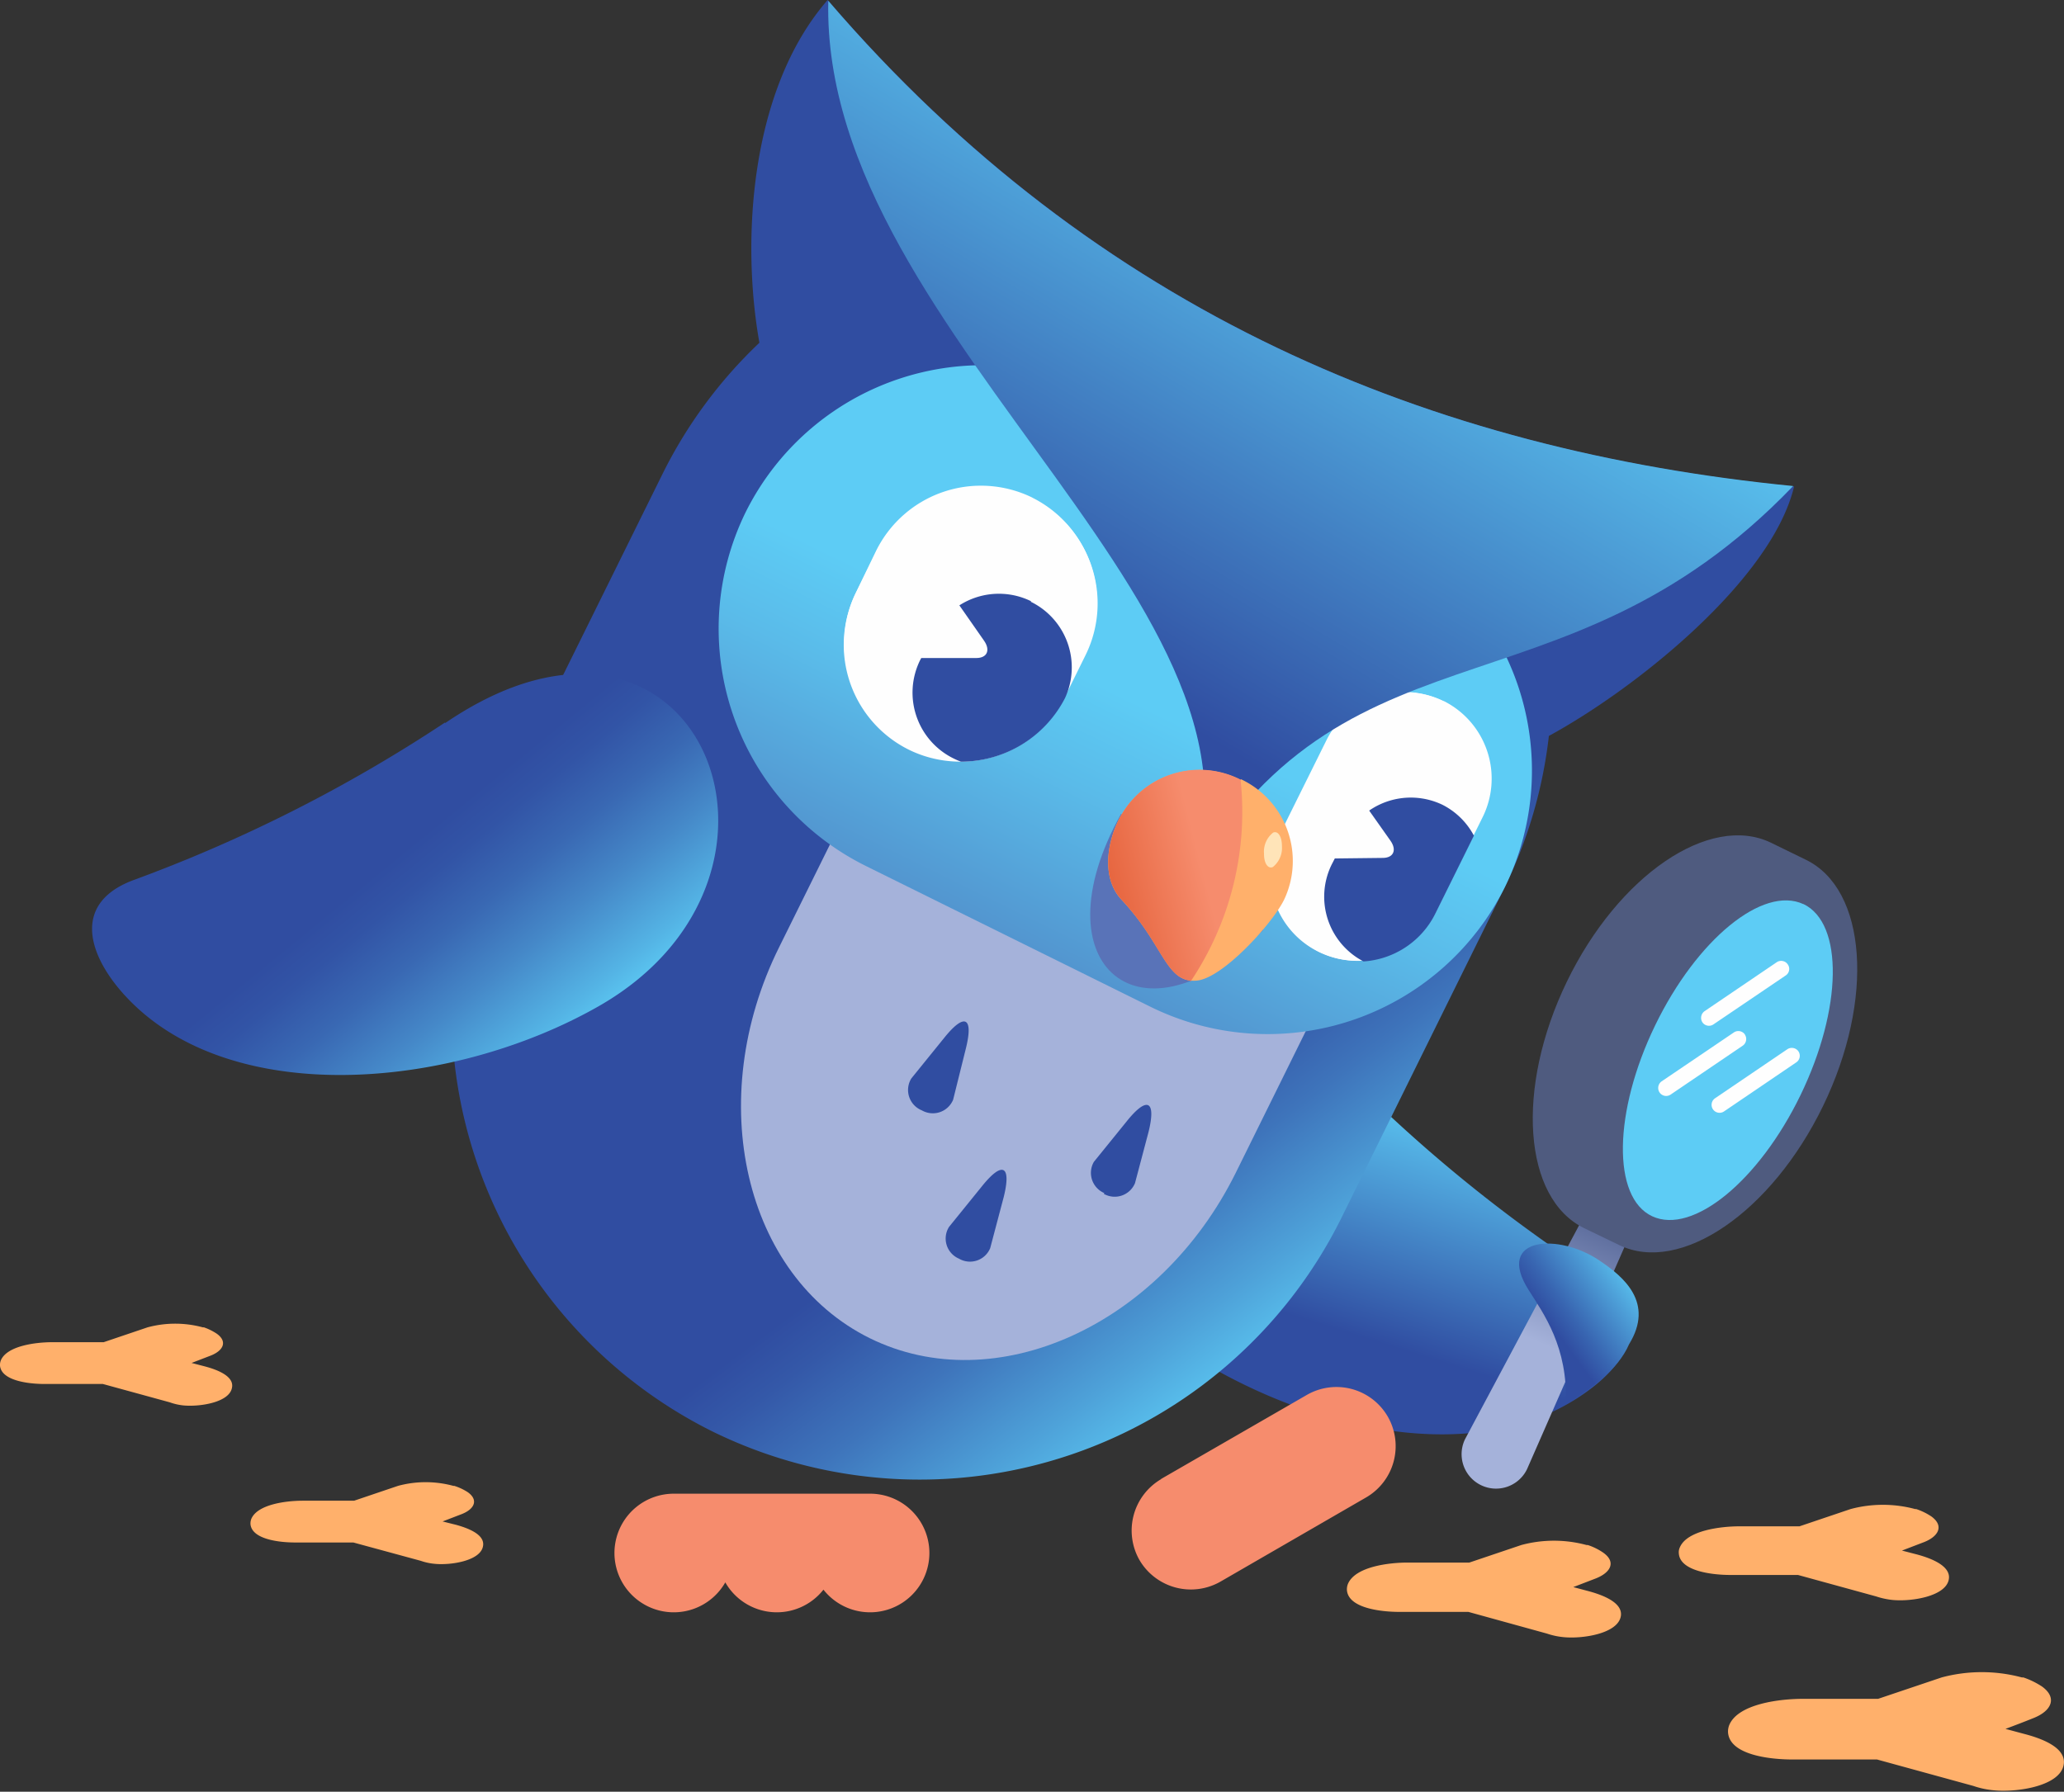 <svg viewBox="0 0 153.1 132.93" xmlns="http://www.w3.org/2000/svg" xmlns:xlink="http://www.w3.org/1999/xlink"><rect x="0" y="0" width="153.1" height="132.93" fill="#333333" stroke="none"/><linearGradient id="a" gradientUnits="userSpaceOnUse" x1="96.72" x2="102.22" y1="97.87" y2="80.26"><stop offset="0" stop-color="#304da1"/><stop offset=".77" stop-color="#52ade1"/><stop offset="1" stop-color="#5dccf5"/></linearGradient><linearGradient id="b" gradientUnits="userSpaceOnUse" x1="112.56" x2="119.68" y1="104.44" y2="87.82"><stop offset=".28" stop-color="#a5b2da"/><stop offset="1" stop-color="#435487"/></linearGradient><linearGradient id="c" gradientUnits="userSpaceOnUse" x1="115.02" x2="121" y1="98.26" y2="93.87"><stop offset="0" stop-color="#304da1"/><stop offset=".22" stop-color="#3865b1"/><stop offset=".69" stop-color="#4ea1d9"/><stop offset="1" stop-color="#5dccf5"/></linearGradient><linearGradient id="d" gradientTransform="matrix(.9 .44 -.44 .9 27.19 -37.97)" gradientUnits="userSpaceOnUse" x1="103.88" x2="129.02" y1="69.03" y2="81.9"><stop offset=".11" stop-color="#304da1"/><stop offset=".24" stop-color="#3458a8"/><stop offset=".47" stop-color="#3e74bb"/><stop offset=".76" stop-color="#4ea2d9"/><stop offset="1" stop-color="#5dccf5"/></linearGradient><linearGradient id="e" gradientTransform="matrix(.9 .44 -.44 .9 27.19 -37.97)" gradientUnits="userSpaceOnUse" x1="90.29" x2="90.29" y1="55.72" y2="78.33"><stop offset="0" stop-color="#5dccf5"/><stop offset=".33" stop-color="#5abbe9"/><stop offset=".97" stop-color="#518fcb"/><stop offset="1" stop-color="#518dca"/></linearGradient><linearGradient id="f" gradientTransform="matrix(.9 .44 -.44 .9 27.19 -37.97)" gradientUnits="userSpaceOnUse" x1="84.79" x2="88.2" y1="54.9" y2="12"><stop offset="0" stop-color="#304da1"/><stop offset="1" stop-color="#5dccf5"/></linearGradient><linearGradient id="g" gradientUnits="userSpaceOnUse" x1="89.24" x2="81.06" y1="64.65" y2="66.74"><stop offset="0" stop-color="#f68c6d"/><stop offset="1" stop-color="#e35d35"/></linearGradient><linearGradient id="h" gradientUnits="userSpaceOnUse" x1="29.68" x2="41.96" y1="63.28" y2="78.33"><stop offset="0" stop-color="#304da1"/><stop offset=".14" stop-color="#3254a6"/><stop offset=".35" stop-color="#3968b3"/><stop offset=".59" stop-color="#4588c8"/><stop offset=".87" stop-color="#54b4e5"/><stop offset="1" stop-color="#5dccf5"/></linearGradient><g fill-rule="evenodd"><path d="m98.71 78.46a110.76 110.76 0 0 0 19.94 16.41c4.07 2.59 2.33 6-.85 8.31-9.39 6.93-25.48 1.82-34.8-6.69-14.55-13.28.26-34.47 15.72-18" fill="url(#a)"/><path d="m123.11 82.85c1.27.61.87 1.69.31 3l-10.15 23.15a2.55 2.55 0 1 1 -4.6-2.22l11.92-22.36c.66-1.24 1.26-2.22 2.52-1.61" fill="url(#b)"/><path d="m133.94 63.78c4.54 2.19 5.12 10.37 1.29 18.27s-10.6 12.52-15.13 10.32l-2.59-1.25c-4.53-2.2-5.11-10.38-1.29-18.28s10.6-12.51 15.14-10.32z" fill="#4f5b7f"/><path d="m133.77 67.07c3 1.44 2.88 7.79-.21 14.17s-8 10.39-11 9-2.88-7.78.21-14.16 8-10.4 11-9" fill="#5dccf5"/><path d="m129.43 76.76a.6.6 0 0 1 -.16.82l-5.35 3.63a.59.59 0 0 1 -.82-.16.6.6 0 0 1 .15-.82l5.36-3.63a.59.59 0 0 1 .82.15" fill="#fefefe"/><path d="m133.4 78a.59.59 0 0 1 -.16.82l-5.36 3.64a.59.59 0 0 1 -.82-.16.59.59 0 0 1 .16-.82l5.35-3.63a.6.6 0 0 1 .83.15" fill="#fefefe"/><path d="m132.61 71.55a.58.58 0 0 1 -.15.82l-5.36 3.63a.59.59 0 0 1 -.82-.15.61.61 0 0 1 .16-.83l5.35-3.63a.59.59 0 0 1 .82.16" fill="#fefefe"/><path d="m116.14 104.19c1.68-1 3.87-2.52 4.7-4.46 1.89-3.08-.4-5-2.16-6.18-3-2.08-7.82-1.83-5.29 2.16 1.1 1.74 2.94 4.24 2.75 8.48" fill="url(#c)"/><path d="m64.55 110.82a4.4 4.4 0 1 1 -3.47 7.12 4.4 4.4 0 0 1 -7.28-.54 4.4 4.4 0 1 1 -3.8-6.58z" fill="#f68c6d"/><path d="m86.12 109.73 10.82-6.24a4.4 4.4 0 0 1 6 1.61 4.4 4.4 0 0 1 -1.61 6l-10.81 6.25a4.42 4.42 0 0 1 -6-1.61 4.42 4.42 0 0 1 1.61-6" fill="#f68c6d"/><g fill="#ffb06b"><path d="m108.92 119.59h-5.11c-1.36 0-3.8-.27-3.9-1.62a1.09 1.09 0 0 1 .08-.47c.55-1.26 3-1.58 4.51-1.57h4.49l3.85-1.3a9.28 9.28 0 0 1 4.85 0h.09a4.49 4.49 0 0 1 1.12.55c1 .69.59 1.48-.51 1.92l-1.69.65 1.13.3c1 .27 2.55.83 2.4 1.84-.2 1.32-2.87 1.72-4.28 1.57a5.35 5.35 0 0 1 -1.2-.26z"/><path d="m133.37 116.85h-5c-1.34 0-3.74-.27-3.84-1.59a.86.86 0 0 1 .08-.47c.54-1.24 3-1.55 4.44-1.55h4.43l3.79-1.28a9.26 9.26 0 0 1 4.79 0h.08a4.77 4.77 0 0 1 1.11.54c.95.68.58 1.46-.5 1.9l-1.67.64 1.12.29c1 .27 2.51.83 2.36 1.82-.19 1.3-2.83 1.7-4.22 1.55a5.77 5.77 0 0 1 -1.18-.26z"/><path d="m139.23 130.54h-6.27c-1.66 0-4.65-.33-4.78-2a1.29 1.29 0 0 1 .1-.58c.67-1.54 3.71-1.93 5.53-1.92h5.5l4.72-1.59a11.5 11.5 0 0 1 5.94 0h.11a6.09 6.09 0 0 1 1.38.67c1.17.84.72 1.82-.63 2.35-.69.28-1.38.54-2.07.8l1.38.37c1.27.33 3.13 1 2.94 2.26-.23 1.62-3.51 2.11-5.24 1.92a6.41 6.41 0 0 1 -1.47-.32z"/><path d="m7.63 102.68h-4.33c-1.15 0-3.21-.23-3.3-1.37a.92.92 0 0 1 .07-.4c.47-1.06 2.56-1.33 3.82-1.33h3.8l3.25-1.1a7.85 7.85 0 0 1 4.11 0h.08a4.21 4.21 0 0 1 .95.47c.81.58.49 1.25-.44 1.62l-1.43.55 1 .26c.87.23 2.16.71 2 1.56-.17 1.12-2.43 1.45-3.62 1.33a4.32 4.32 0 0 1 -1-.23z"/><path d="m26.21 114.44h-4.33c-1.15 0-3.21-.23-3.3-1.37a.92.92 0 0 1 .07-.4c.47-1.06 2.56-1.33 3.82-1.33h3.8l3.25-1.1a7.85 7.85 0 0 1 4.11 0h.07a4.08 4.08 0 0 1 1 .47c.81.58.49 1.25-.44 1.62l-1.43.55 1 .25c.87.24 2.15.71 2 1.57-.17 1.11-2.43 1.45-3.62 1.32a4.31 4.31 0 0 1 -1-.22z"/></g><path d="m114.89 54.6a34.47 34.47 0 0 1 -3.36 11.4l-12.07 24.44a34.9 34.9 0 0 1 -46.62 15.76 34.89 34.89 0 0 1 -15.77-46.61l12.07-24.42a34.51 34.51 0 0 1 7.19-9.74c-1.33-7.43-.77-18.72 5.06-25.43 20 23.29 44.94 33.45 71.69 36.09-1.66 6.94-11.74 15-18.19 18.51" fill="url(#d)"/><path d="m99.91 70.32c-.08.17-.16.34-.25.51l-7.99 16.17c-5.62 11.36-17.84 16.88-27.16 12.28-9.31-4.61-12.34-17.68-6.72-29l8-16.17c.08-.16.16-.33.25-.49z" fill="#a5b2da"/><path d="m81.87 88.57a1.63 1.63 0 0 0 2.32-.79l1-3.78c.59-2.36-.1-2.7-1.62-.8l-2.43 3a1.63 1.63 0 0 0 .78 2.32m-10.79 4.86a1.62 1.62 0 0 0 2.32-.78l1-3.78c.59-2.37-.1-2.7-1.62-.8l-2.43 3a1.62 1.62 0 0 0 .73 2.36zm-2.75-11a1.63 1.63 0 0 0 2.32-.79l.94-3.78c.59-2.36-.09-2.7-1.61-.8l-2.43 3a1.63 1.63 0 0 0 .78 2.37z" fill="#304da1"/><path d="m81.56 29.1 21.18 10.48a19.64 19.64 0 0 1 8.88 26.25 19.65 19.65 0 0 1 -26.25 8.88l-21.18-10.48a19.65 19.65 0 0 1 -8.88-26.23 19.66 19.66 0 0 1 26.25-8.9" fill="url(#e)"/><path d="m76.57 36.92a8.68 8.68 0 0 1 3.92 11.58l-1.49 3.1a8.66 8.66 0 0 1 -11.58 3.92 8.68 8.68 0 0 1 -3.92-11.58l1.5-3.1a8.67 8.67 0 0 1 11.58-3.92" fill="#fefefe"/><path d="m107 52a6.43 6.43 0 0 1 2.9 8.59l-3.51 7.11a6.42 6.42 0 0 1 -11.51-5.7l3.52-7.1a6.44 6.44 0 0 1 8.6-2.9" fill="#fefefe"/><path d="m76.6 37a8.67 8.67 0 0 1 3.93 11.59l-1.53 3.1a8.67 8.67 0 0 1 -11.59 3.93 8.69 8.69 0 0 1 -3.93-11.62l1.52-3.08a8.67 8.67 0 0 1 11.6-3.92" fill="#fefefe"/><path d="m107.07 52a6.44 6.44 0 0 1 2.92 8.6l-3.52 7.12a6.44 6.44 0 0 1 -8.6 2.91 6.44 6.44 0 0 1 -2.87-8.57l3.51-7.12a6.44 6.44 0 0 1 8.6-2.91" fill="#fefefe"/><path d="m76.45 44.64a5.42 5.42 0 0 1 2.55 7.15 8.69 8.69 0 0 1 -7.72 4.72c-.18-.07-.35-.14-.53-.23a5.44 5.44 0 0 1 -2.51-7.28l1-1.94a5.42 5.42 0 0 1 7.25-2.45" fill="#304da1"/><path d="m107 59.71a5.41 5.41 0 0 1 2.33 2.29l-2.86 5.78a6.42 6.42 0 0 1 -5.33 3.55 5.41 5.41 0 0 1 -2.36-7.19l1-1.94a5.43 5.43 0 0 1 7.22-2.49" fill="#304da1"/><path d="m67.2 48.82h5.22c.81 0 1.06-.59.57-1.29l-2.89-4.14v-.06z" fill="#fefefe"/><path d="m97.35 63.71 5.22-.06c.8 0 1.06-.59.56-1.29l-2.89-4.09v-.06z" fill="#fefefe"/><path d="m61.44.06c19.94 23.23 44.87 33.37 71.57 36-17.49 18.23-34 8.76-45.67 31.08 11-20.58-26.5-41.69-25.9-67.1" fill="url(#f)"/><path d="m93.69 69c-9 9.11-16.86 2.72-10.53-8.62z" fill="#5973b8"/><path d="m92.05 57.81a6.71 6.71 0 0 1 3.2 8.94c-.89 1.81-4.56 5.83-6.47 6-2.32.21-2.38-2.58-5.59-6-1.43-1.52-1.15-4.07-.17-6a6.71 6.71 0 0 1 9-2.89" fill="#ffb06b"/><path d="m88.29 72.75c-1.86-.21-2.14-2.83-5.1-6-1.43-1.52-1.15-4.07-.17-6a6.7 6.7 0 0 1 9-2.91 22.56 22.56 0 0 1 -3.72 15" fill="url(#g)"/><path d="m94.44 61.77c.36-.15.65.3.65 1a1.81 1.81 0 0 1 -.68 1.56c-.37.15-.66-.3-.65-1a1.79 1.79 0 0 1 .68-1.56" fill="#ffe4b8"/><path d="m33 53.61a111.07 111.07 0 0 1 -23 11.65c-4.54 1.63-3.58 5.32-1 8.3 7.65 8.81 24.46 7.35 35.43 1.08 17.1-9.78 7.28-33.71-11.4-21" fill="url(#h)"/></g></svg>